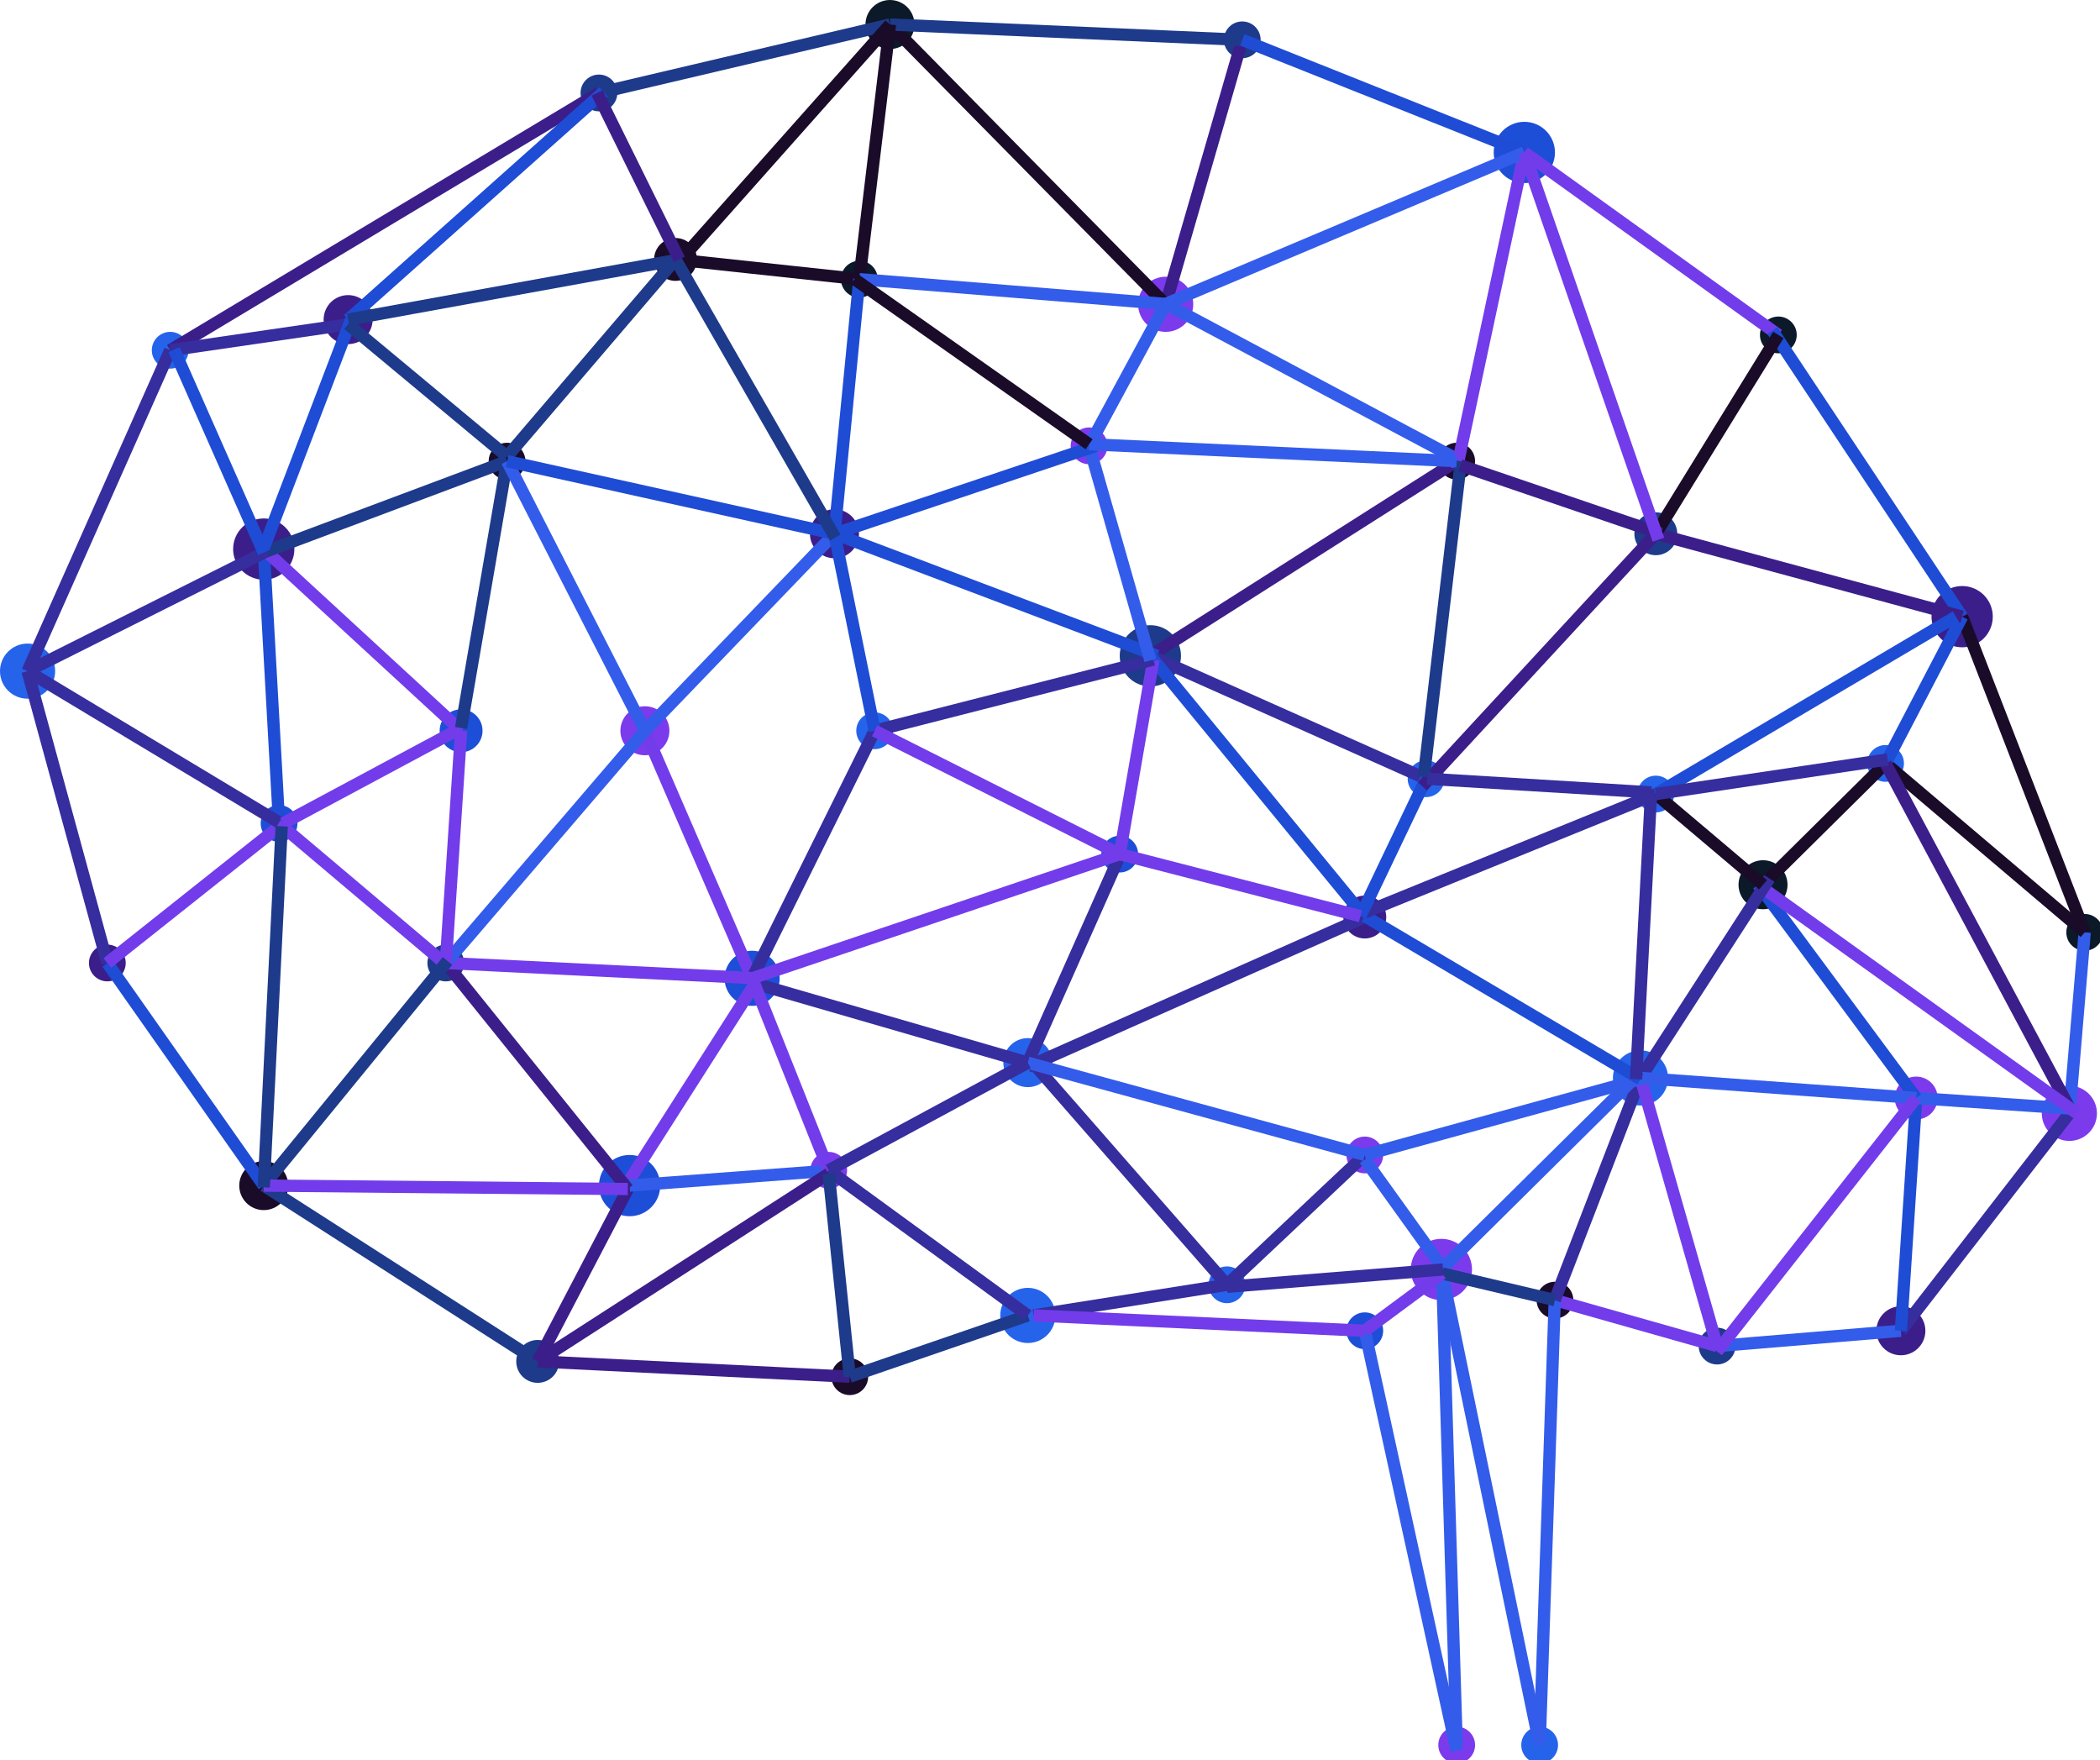 <?xml version="1.0" encoding="UTF-8"?>
<svg id="Layer_1" data-name="Layer 1" xmlns="http://www.w3.org/2000/svg" viewBox="0 0 342.76 287.29">
  <defs>
    <!-- Deep blue and purple colors for concentric bands -->
    <linearGradient id="deepblue1"><stop stop-color="#0B1929"/></linearGradient>
    <linearGradient id="deeppurple1"><stop stop-color="#1A0B29"/></linearGradient>
    <linearGradient id="deepblue2"><stop stop-color="#1E3A8A"/></linearGradient>
    <linearGradient id="deeppurple2"><stop stop-color="#3B1E8A"/></linearGradient>
    <linearGradient id="deepblue3"><stop stop-color="#1D4ED8"/></linearGradient>
    <linearGradient id="deeppurple3"><stop stop-color="#7C3AED"/></linearGradient>
    <linearGradient id="deepblue4"><stop stop-color="#2563EB"/></linearGradient>
    
    <!-- Radial gradients for bands -->
    <radialGradient id="band1" cx="1028.28" cy="861.87" r="1100">
      <stop offset="0%" stop-color="#0B1929"/>
      <stop offset="100%" stop-color="#1A0B29"/>
    </radialGradient>
    
    <radialGradient id="band2" cx="1028.28" cy="861.87" r="1200">
      <stop offset="0%" stop-color="#1A0B29"/>
      <stop offset="100%" stop-color="#1E3A8A"/>
    </radialGradient>
    
    <radialGradient id="band3" cx="1028.28" cy="861.87" r="1300">
      <stop offset="0%" stop-color="#1E3A8A"/>
      <stop offset="100%" stop-color="#3B1E8A"/>
    </radialGradient>
    
    <radialGradient id="band4" cx="1028.28" cy="861.87" r="1400">
      <stop offset="0%" stop-color="#3B1E8A"/>
      <stop offset="100%" stop-color="#1D4ED8"/>
    </radialGradient>
    
    <radialGradient id="band5" cx="1028.28" cy="861.87" r="1500">
      <stop offset="0%" stop-color="#1D4ED8"/>
      <stop offset="100%" stop-color="#7C3AED"/>
    </radialGradient>
    
    <radialGradient id="band6" cx="1028.28" cy="861.87" r="1600">
      <stop offset="0%" stop-color="#7C3AED"/>
      <stop offset="100%" stop-color="#2563EB"/>
    </radialGradient>
    
    <radialGradient id="band7" cx="1028.28" cy="861.87" r="1700">
      <stop offset="0%" stop-color="#2563EB"/>
      <stop offset="100%" stop-color="#3B1E8A"/>
    </radialGradient>
    
    <!-- Glow filter -->
    <filter id="glow" x="-50%" y="-50%" width="200%" height="200%">
      <feGaussianBlur stdDeviation="2" result="coloredBlur"/>
      <feMerge> 
        <feMergeNode in="coloredBlur"/>
        <feMergeNode in="SourceGraphic"/>
      </feMerge>
    </filter>
    
    <style>
      .cls-1,.cls-2,.cls-3,.cls-4,.cls-5{filter:url(#glow);}
      .cls-2,.cls-3,.cls-4,.cls-5,.cls-6{stroke-miterlimit:10;filter:url(#glow);}
      .cls-2{stroke-width:4px;}
      .cls-3{stroke-width:3px;}
      .cls-4{stroke-width:5px;}
      .cls-5,.cls-6{stroke-width:2px;}
      .cls-6{fill:none;}
      
      /* Concentric circle bands (alternating blue/purple) */
      .band1{fill:url(#deepblue1);stroke:url(#deepblue1);}      /* Closest to center */
      .band2{fill:url(#deeppurple1);stroke:url(#deeppurple1);}
      .band3{fill:url(#deepblue2);stroke:url(#deepblue2);}
      .band4{fill:url(#deeppurple2);stroke:url(#deeppurple2);}
      .band5{fill:url(#deepblue3);stroke:url(#deepblue3);}
      .band6{fill:url(#deeppurple3);stroke:url(#deeppurple3);}
      .band7{fill:url(#deepblue4);stroke:url(#deepblue4);}      /* Farthest from center */
    </style>
  </defs>
  
  <!-- Vertices colored by concentric band (distance from center at 1028.28, 861.87) -->
  <!-- Band calculations: distance = sqrt((x-1028.28)² + (y-861.87)²) -->
  
  <!-- Band 7 (outermost, deepblue4): distance ~1000+ -->
  <circle class="cls-1 band7" cx="251.3" cy="284.79" r="2.5"/>
  <circle class="cls-2 band7" cx="267.76" cy="175.92" r="2.5"/>
  <circle class="cls-1 band7" cx="232.76" cy="127.09" r="2.5"/>
  <circle class="cls-1 band7" cx="27.78" cy="57.16" r="2.5"/>
  <circle class="cls-1 band7" cx="142.76" cy="119.26" r="2.5"/>
  <circle class="cls-1 band7" cx="270.26" cy="129.59" r="2.5"/>
  <circle class="cls-1 band7" cx="307.76" cy="124.59" r="2.5"/>
  <circle class="cls-2 band7" cx="4.5" cy="109.53" r="2.5"/>
  <circle class="cls-1 band7" cx="200.26" cy="209.68" r="2.5"/>
  <circle class="cls-3 band7" cx="167.76" cy="173.42" r="2.5"/>
  <circle class="cls-2 band7" cx="167.76" cy="214.68" r="2.5"/>
  
  <!-- Band 6 (deeppurple3): distance ~950-1000 -->
  <circle class="cls-4 band6" cx="235.26" cy="207.18" r="2.5"/>
  <circle class="cls-3 band6" cx="105.26" cy="119.26" r="2.5"/>
  <circle class="cls-1 band6" cx="135.26" cy="190.99" r="2.5"/>
  <circle class="cls-1 band6" cx="237.76" cy="284.79" r="2.5"/>
  <circle class="cls-5 band6" cx="312.76" cy="179.2" r="2.5"/>
  <circle class="cls-1 band6" cx="177.76" cy="72.76" r="2.5"/>
  <circle class="cls-2 band6" cx="190.26" cy="49.66" r="2.5"/>
  <circle class="cls-2 band6" cx="337.76" cy="181.7" r="2.5"/>
  <circle class="cls-1 band6" cx="222.76" cy="188.49" r="2.5"/>
  
  <!-- Band 5 (deepblue3): distance ~900-950 -->
  <circle class="cls-4 band5" cx="248.8" cy="24.88" r="2.5"/>
  <circle class="cls-1 band5" cx="182.76" cy="139.39" r="2.5"/>
  <circle class="cls-1 band5" cx="222.76" cy="217.18" r="2.5"/>
  <circle class="cls-4 band5" cx="102.76" cy="193.49" r="2.5"/>
  <circle class="cls-1 band5" cx="45.55" cy="134.39" r="2.5"/>
  <circle class="cls-2 band5" cx="122.76" cy="159.66" r="2.5"/>
  <circle class="cls-5 band5" cx="75.26" cy="119.26" r="2.5"/>
  
  <!-- Band 4 (deeppurple2): distance ~850-900 -->
  <circle class="cls-3 band4" cx="310.26" cy="217.18" r="2.5"/>
  <circle class="cls-3 band4" cx="56.82" cy="52.16" r="2.5"/>
  <circle class="cls-1 band4" cx="17.52" cy="157.16" r="2.5"/>
  <circle class="cls-4 band4" cx="43.05" cy="89.61" r="2.5"/>
  <circle class="cls-5 band4" cx="222.76" cy="149.66" r="2.5"/>
  <circle class="cls-4 band4" cx="320.26" cy="100.64" r="2.5"/>
  <circle class="cls-3 band4" cx="136.2" cy="87.11" r="2.5"/>
  
  <!-- Band 3 (deepblue2): distance ~800-850 -->
  <circle class="cls-1 band3" cx="72.76" cy="157.16" r="2.5"/>
  <circle class="cls-5 band3" cx="87.76" cy="222.18" r="2.5"/>
  <circle class="cls-1 band3" cx="202.76" cy="6.5" r="2.5"/>
  <circle class="cls-4 band3" cx="187.76" cy="107.03" r="2.5"/>
  <circle class="cls-5 band3" cx="270.26" cy="87.11" r="2.5"/>
  <circle class="cls-1 band3" cx="280.26" cy="219.68" r="2.5"/>
  <circle class="cls-1 band3" cx="97.76" cy="15.17" r="2.5"/>
  
  <!-- Band 2 (deeppurple1): distance ~750-800 -->
  <circle class="cls-3 band2" cx="43.05" cy="193.49" r="2.5"/>
  <circle class="cls-5 band2" cx="110.26" cy="42.34" r="2.5"/>
  <circle class="cls-1 band2" cx="237.76" cy="75.26" r="2.5"/>
  <circle class="cls-1 band2" cx="253.8" cy="212.18" r="2.5"/>
  <circle class="cls-1 band2" cx="82.76" cy="75.26" r="2.5"/>
  <circle class="cls-1 band2" cx="138.7" cy="224.68" r="2.5"/>
  
  <!-- Band 1 (deepblue1): distance ~700-750 -->
  <circle class="cls-3 band1" cx="145.26" cy="4" r="2.5"/>
  <circle class="cls-1 band1" cx="140.26" cy="45.56" r="2.5"/>
  <circle class="cls-1 band1" cx="340.26" cy="152.16" r="2.5"/>
  <circle class="cls-3 band1" cx="287.76" cy="144.39" r="2.5"/>
  <circle class="cls-1 band1" cx="290.26" cy="54.66" r="2.5"/>
  
  <!-- Lines with radial band gradients -->
  <line class="cls-6" x1="202.76" y1="6.5" x2="190.26" y2="49.66" stroke="url(#band3)" stroke-width="2" filter="url(#glow)"/>
  <line class="cls-6" x1="145.26" y1="4" x2="190.26" y2="49.66" stroke="url(#band1)" stroke-width="2" filter="url(#glow)"/>
  <line class="cls-6" x1="202.76" y1="6.5" x2="145.26" y2="4" stroke="url(#band2)" stroke-width="2" filter="url(#glow)"/>
  <line class="cls-6" x1="248.8" y1="24.88" x2="202.76" y2="6.5" stroke="url(#band4)" stroke-width="2" filter="url(#glow)"/>
  <line class="cls-6" x1="97.76" y1="15.17" x2="145.26" y2="4" stroke="url(#band2)" stroke-width="2" filter="url(#glow)"/>
  <line class="cls-6" x1="280.26" y1="219.68" x2="310.26" y2="217.18" stroke="url(#band6)" stroke-width="2" filter="url(#glow)"/>
  <line class="cls-6" x1="337.76" y1="181.7" x2="310.26" y2="217.18" stroke="url(#band7)" stroke-width="2" filter="url(#glow)"/>
  <line class="cls-6" x1="248.8" y1="24.88" x2="290.26" y2="54.66" stroke="url(#band5)" stroke-width="2" filter="url(#glow)"/>
  <line class="cls-6" x1="320.26" y1="100.64" x2="289.29" y2="53.96" stroke="url(#band4)" stroke-width="2" filter="url(#glow)"/>
  <line class="cls-6" x1="340.26" y1="152.16" x2="320.26" y2="100.64" stroke="url(#band1)" stroke-width="2" filter="url(#glow)"/>
  <line class="cls-6" x1="337.76" y1="181.7" x2="340.26" y2="152.16" stroke="url(#band6)" stroke-width="2" filter="url(#glow)"/>
  <line class="cls-6" x1="280.26" y1="219.68" x2="253.8" y2="212.18" stroke="url(#band5)" stroke-width="2" filter="url(#glow)"/>
  <line class="cls-6" x1="251.3" y1="284.79" x2="253.8" y2="211.11" stroke="url(#band6)" stroke-width="2" filter="url(#glow)"/>
  <line class="cls-6" x1="237.76" y1="284.79" x2="251.3" y2="284.79" stroke="url(#band7)" stroke-width="2" filter="url(#glow)"/>
  <line class="cls-6" x1="222.76" y1="217.18" x2="237.76" y2="285.73" stroke="url(#band6)" stroke-width="2" filter="url(#glow)"/>
  <line class="cls-6" x1="235.39" y1="207.83" x2="237.76" y2="284.79" stroke="url(#band6)" stroke-width="2" filter="url(#glow)"/>
  <line class="cls-6" x1="235.26" y1="207.18" x2="251.3" y2="284.79" stroke="url(#band6)" stroke-width="2" filter="url(#glow)"/>
  <line class="cls-6" x1="253.76" y1="212.18" x2="267.76" y2="175.92" stroke="url(#band7)" stroke-width="2" filter="url(#glow)"/>
  <line class="cls-6" x1="280.26" y1="219.68" x2="267.76" y2="175.92" stroke="url(#band5)" stroke-width="2" filter="url(#glow)"/>
  <line class="cls-6" x1="312.76" y1="179.2" x2="310.26" y2="217.18" stroke="url(#band4)" stroke-width="2" filter="url(#glow)"/>
  <line class="cls-6" x1="337.83" y1="180.91" x2="312.76" y2="179.2" stroke="url(#band6)" stroke-width="2" filter="url(#glow)"/>
  <line class="cls-6" x1="307.76" y1="124.59" x2="340.26" y2="152.16" stroke="url(#band1)" stroke-width="2" filter="url(#glow)"/>
  <line class="cls-6" x1="320.26" y1="100.64" x2="307.76" y2="124.59" stroke="url(#band4)" stroke-width="2" filter="url(#glow)"/>
  <line class="cls-6" x1="287.76" y1="144.39" x2="307.76" y2="124.59" stroke="url(#band1)" stroke-width="2" filter="url(#glow)"/>
  <line class="cls-6" x1="312.76" y1="179.2" x2="286.97" y2="144.39" stroke="url(#band4)" stroke-width="2" filter="url(#glow)"/>
  <line class="cls-6" x1="337.83" y1="180.91" x2="307.76" y2="124.59" stroke="url(#band3)" stroke-width="2" filter="url(#glow)"/>
  <line class="cls-6" x1="286.97" y1="144.39" x2="339.01" y2="181.7" stroke="url(#band5)" stroke-width="2" filter="url(#glow)"/>
  <line class="cls-6" x1="267.76" y1="175.92" x2="288.79" y2="143.36" stroke="url(#band7)" stroke-width="2" filter="url(#glow)"/>
  <line class="cls-6" x1="312.76" y1="179.2" x2="267.76" y2="175.92" stroke="url(#band6)" stroke-width="2" filter="url(#glow)"/>
  <line class="cls-6" x1="280.26" y1="220.55" x2="312.76" y2="179.2" stroke="url(#band5)" stroke-width="2" filter="url(#glow)"/>
  <line class="cls-6" x1="270.26" y1="87.11" x2="320.26" y2="100.64" stroke="url(#band3)" stroke-width="2" filter="url(#glow)"/>
  <line class="cls-6" x1="290.26" y1="54.66" x2="270.26" y2="87.11" stroke="url(#band1)" stroke-width="2" filter="url(#glow)"/>
  <line class="cls-6" x1="270.26" y1="129.59" x2="270.26" y2="87.11" stroke="url(#band7)" stroke-width="2" filter="url(#glow)"/>
  <line class="cls-6" x1="319.24" y1="100.64" x2="270.26" y2="129.59" stroke="url(#band4)" stroke-width="2" filter="url(#glow)"/>
  <line class="cls-6" x1="287.76" y1="144.39" x2="270.26" y2="129.59" stroke="url(#band1)" stroke-width="2" filter="url(#glow)"/>
  <line class="cls-6" x1="187.76" y1="107.03" x2="237.76" y2="75.26" stroke="url(#band3)" stroke-width="2" filter="url(#glow)"/>
  <line class="cls-6" x1="232.76" y1="127.09" x2="187.76" y2="107.03" stroke="url(#band7)" stroke-width="2" filter="url(#glow)"/>
  <line class="cls-6" x1="222.76" y1="149.66" x2="187.76" y2="107.03" stroke="url(#band4)" stroke-width="2" filter="url(#glow)"/>
  <line class="cls-6" x1="182.76" y1="139.39" x2="188.26" y2="107.64" stroke="url(#band5)" stroke-width="2" filter="url(#glow)"/>
  <line class="cls-6" x1="142.76" y1="119.26" x2="188.26" y2="107.64" stroke="url(#band7)" stroke-width="2" filter="url(#glow)"/>
  <line class="cls-6" x1="136.2" y1="87.11" x2="188.86" y2="107.03" stroke="url(#band4)" stroke-width="2" filter="url(#glow)"/>
  <line class="cls-6" x1="177.76" y1="72.76" x2="187.76" y2="107.77" stroke="url(#band6)" stroke-width="2" filter="url(#glow)"/>
  <line class="cls-6" x1="75.26" y1="119.26" x2="105.26" y2="119.26" stroke="url(#band5)" stroke-width="2" filter="url(#glow)"/>
  <line class="cls-6" x1="122.76" y1="159.66" x2="105.26" y2="119.26" stroke="url(#band5)" stroke-width="2" filter="url(#glow)"/>
  <line class="cls-6" x1="102.76" y1="192.58" x2="123.77" y2="159.66" stroke="url(#band5)" stroke-width="2" filter="url(#glow)"/>
  <line class="cls-6" x1="167.76" y1="173.42" x2="182.51" y2="140.23" stroke="url(#band7)" stroke-width="2" filter="url(#glow)"/>
  <line class="cls-6" x1="167.76" y1="214.68" x2="167.76" y2="173.42" stroke="url(#band7)" stroke-width="2" filter="url(#glow)"/>
  <line class="cls-6" x1="138.7" y1="224.68" x2="167.76" y2="214.68" stroke="url(#band2)" stroke-width="2" filter="url(#glow)"/>
  <line class="cls-6" x1="200.26" y1="209.68" x2="168.69" y2="214.68" stroke="url(#band7)" stroke-width="2" filter="url(#glow)"/>
  <line class="cls-6" x1="222.76" y1="217.18" x2="168.69" y2="214.68" stroke="url(#band5)" stroke-width="2" filter="url(#glow)"/>
  <line class="cls-6" x1="87.76" y1="222.18" x2="138.7" y2="224.68" stroke="url(#band3)" stroke-width="2" filter="url(#glow)"/>
  <line class="cls-6" x1="43.05" y1="193.49" x2="87.76" y2="222.18" stroke="url(#band2)" stroke-width="2" filter="url(#glow)"/>
  <line class="cls-6" x1="17.52" y1="157.16" x2="43.05" y2="193.49" stroke="url(#band4)" stroke-width="2" filter="url(#glow)"/>
  <line class="cls-6" x1="4.5" y1="109.53" x2="17.52" y2="157.16" stroke="url(#band7)" stroke-width="2" filter="url(#glow)"/>
  <line class="cls-6" x1="110.26" y1="42.34" x2="82.76" y2="74.51" stroke="url(#band2)" stroke-width="2" filter="url(#glow)"/>
  <line class="cls-6" x1="140.26" y1="45.56" x2="110.26" y2="42.34" stroke="url(#band1)" stroke-width="2" filter="url(#glow)"/>
  <line class="cls-6" x1="145.26" y1="4" x2="111.17" y2="42.34" stroke="url(#band1)" stroke-width="2" filter="url(#glow)"/>
  <line class="cls-6" x1="140.26" y1="45.56" x2="145.26" y2="4" stroke="url(#band1)" stroke-width="2" filter="url(#glow)"/>
  <line class="cls-6" x1="190.93" y1="49.66" x2="140.26" y2="45.56" stroke="url(#band6)" stroke-width="2" filter="url(#glow)"/>
  <line class="cls-6" x1="136.2" y1="87.11" x2="140.26" y2="45.56" stroke="url(#band4)" stroke-width="2" filter="url(#glow)"/>
  <line class="cls-6" x1="177.76" y1="72.76" x2="190.27" y2="49.6" stroke="url(#band6)" stroke-width="2" filter="url(#glow)"/>
  <line class="cls-6" x1="136.2" y1="87.11" x2="178.9" y2="72.76" stroke="url(#band4)" stroke-width="2" filter="url(#glow)"/>
  <line class="cls-6" x1="105.26" y1="119.26" x2="136.2" y2="87.11" stroke="url(#band6)" stroke-width="2" filter="url(#glow)"/>
  <line class="cls-6" x1="142.76" y1="119.26" x2="122.75" y2="159.64" stroke="url(#band7)" stroke-width="2" filter="url(#glow)"/>
  <line class="cls-6" x1="136.2" y1="87.11" x2="142.76" y2="119.26" stroke="url(#band4)" stroke-width="2" filter="url(#glow)"/>
  <line class="cls-6" x1="104.5" y1="119.26" x2="142.76" y2="119.26" stroke="url(#band6)" stroke-width="2" filter="url(#glow)"/>
  <line class="cls-6" x1="182.76" y1="139.39" x2="142.76" y2="119.26" stroke="url(#band5)" stroke-width="2" filter="url(#glow)"/>
  <line class="cls-6" x1="167.76" y1="173.42" x2="122.76" y2="160.38" stroke="url(#band7)" stroke-width="2" filter="url(#glow)"/>
  <line class="cls-6" x1="182.76" y1="139.39" x2="122.76" y2="159.66" stroke="url(#band5)" stroke-width="2" filter="url(#glow)"/>
  <line class="cls-6" x1="200.26" y1="209.68" x2="222.76" y2="188.49" stroke="url(#band7)" stroke-width="2" filter="url(#glow)"/>
  <line class="cls-6" x1="168.54" y1="173.42" x2="200.26" y2="209.68" stroke="url(#band7)" stroke-width="2" filter="url(#glow)"/>
  <line class="cls-6" x1="222.76" y1="149.66" x2="222.76" y2="188.49" stroke="url(#band4)" stroke-width="2" filter="url(#glow)"/>
  <line class="cls-6" x1="235.26" y1="207.18" x2="267.76" y2="175" stroke="url(#band6)" stroke-width="2" filter="url(#glow)"/>
  <line class="cls-6" x1="253.8" y1="212.18" x2="235.39" y2="207.83" stroke="url(#band2)" stroke-width="2" filter="url(#glow)"/>
  <line class="cls-6" x1="222.76" y1="217.18" x2="235.39" y2="207.83" stroke="url(#band5)" stroke-width="2" filter="url(#glow)"/>
  <line class="cls-6" x1="222.76" y1="188.49" x2="267.76" y2="176.12" stroke="url(#band6)" stroke-width="2" filter="url(#glow)"/>
  <line class="cls-6" x1="235.26" y1="206.65" x2="222.76" y2="189.25" stroke="url(#band6)" stroke-width="2" filter="url(#glow)"/>
  <line class="cls-6" x1="200.26" y1="210.01" x2="235.53" y2="207.18" stroke="url(#band7)" stroke-width="2" filter="url(#glow)"/>
  <line class="cls-6" x1="167.76" y1="174.08" x2="222.76" y2="149.66" stroke="url(#band7)" stroke-width="2" filter="url(#glow)"/>
  <line class="cls-6" x1="222.76" y1="188.49" x2="167.76" y2="173.44" stroke="url(#band6)" stroke-width="2" filter="url(#glow)"/>
  <line class="cls-6" x1="222.76" y1="149.52" x2="267.76" y2="176.12" stroke="url(#band4)" stroke-width="2" filter="url(#glow)"/>
  <line class="cls-6" x1="270.26" y1="129.59" x2="222.76" y2="148.91" stroke="url(#band7)" stroke-width="2" filter="url(#glow)"/>
  <line class="cls-6" x1="267.03" y1="176.12" x2="269.46" y2="129.91" stroke="url(#band7)" stroke-width="2" filter="url(#glow)"/>
  <line class="cls-6" x1="190.27" y1="49.6" x2="238.45" y2="75.26" stroke="url(#band6)" stroke-width="2" filter="url(#glow)"/>
  <line class="cls-6" x1="248.8" y1="24.88" x2="237.76" y2="76.5" stroke="url(#band5)" stroke-width="2" filter="url(#glow)"/>
  <line class="cls-6" x1="190.27" y1="49.6" x2="248.8" y2="24.88" stroke="url(#band6)" stroke-width="2" filter="url(#glow)"/>
  <line class="cls-6" x1="222.05" y1="149.52" x2="232.76" y2="127.09" stroke="url(#band4)" stroke-width="2" filter="url(#glow)"/>
  <line class="cls-6" x1="270.26" y1="87.11" x2="232.16" y2="128.34" stroke="url(#band3)" stroke-width="2" filter="url(#glow)"/>
  <line class="cls-6" x1="238.45" y1="75.26" x2="232.39" y2="126.79" stroke="url(#band2)" stroke-width="2" filter="url(#glow)"/>
  <line class="cls-6" x1="271.1" y1="87.11" x2="238.37" y2="75.94" stroke="url(#band3)" stroke-width="2" filter="url(#glow)"/>
  <line class="cls-6" x1="248.8" y1="24.88" x2="270.69" y2="88.08" stroke="url(#band5)" stroke-width="2" filter="url(#glow)"/>
  <line class="cls-6" x1="232.94" y1="127.09" x2="269.53" y2="129.32" stroke="url(#band7)" stroke-width="2" filter="url(#glow)"/>
  <line class="cls-6" x1="182.76" y1="139.39" x2="222.05" y2="149.52" stroke="url(#band5)" stroke-width="2" filter="url(#glow)"/>
  <line class="cls-6" x1="4.5" y1="109.53" x2="27.78" y2="57.16" stroke="url(#band7)" stroke-width="2" filter="url(#glow)"/>
  <line class="cls-6" x1="97.76" y1="15.17" x2="27.78" y2="57.16" stroke="url(#band3)" stroke-width="2" filter="url(#glow)"/>
  <line class="cls-6" x1="87.76" y1="222.18" x2="102.76" y2="193.49" stroke="url(#band3)" stroke-width="2" filter="url(#glow)"/>
  <line class="cls-6" x1="136.2" y1="190.99" x2="102.76" y2="193.49" stroke="url(#band6)" stroke-width="2" filter="url(#glow)"/>
  <line class="cls-6" x1="167.76" y1="214.68" x2="135.26" y2="190.99" stroke="url(#band7)" stroke-width="2" filter="url(#glow)"/>
  <line class="cls-6" x1="122.76" y1="159.62" x2="135.26" y2="190.99" stroke="url(#band5)" stroke-width="2" filter="url(#glow)"/>
  <line class="cls-6" x1="167.76" y1="173.44" x2="135.26" y2="190.99" stroke="url(#band7)" stroke-width="2" filter="url(#glow)"/>
  <line class="cls-6" x1="87.76" y1="222.18" x2="135.26" y2="191.55" stroke="url(#band3)" stroke-width="2" filter="url(#glow)"/>
  <line class="cls-6" x1="138.7" y1="224.68" x2="135.26" y2="191.55" stroke="url(#band2)" stroke-width="2" filter="url(#glow)"/>
  <line class="cls-6" x1="72.76" y1="157.16" x2="102.47" y2="194.05" stroke="url(#band3)" stroke-width="2" filter="url(#glow)"/>
  <line class="cls-6" x1="122.76" y1="159.62" x2="72.76" y2="157.16" stroke="url(#band5)" stroke-width="2" filter="url(#glow)"/>
  <line class="cls-6" x1="105.26" y1="119.26" x2="72.76" y2="157.16" stroke="url(#band6)" stroke-width="2" filter="url(#glow)"/>
  <line class="cls-6" x1="75.26" y1="119.26" x2="72.76" y2="157.16" stroke="url(#band5)" stroke-width="2" filter="url(#glow)"/>
  <line class="cls-6" x1="45.55" y1="134.39" x2="73.3" y2="157.83" stroke="url(#band5)" stroke-width="2" filter="url(#glow)"/>
  <line class="cls-6" x1="43.05" y1="193.49" x2="73.04" y2="156.83" stroke="url(#band2)" stroke-width="2" filter="url(#glow)"/>
  <line class="cls-6" x1="102.47" y1="194.05" x2="43.05" y2="193.49" stroke="url(#band5)" stroke-width="2" filter="url(#glow)"/>
  <line class="cls-6" x1="43.05" y1="89.61" x2="45.55" y2="134.39" stroke="url(#band4)" stroke-width="2" filter="url(#glow)"/>
  <line class="cls-6" x1="75.26" y1="119.26" x2="43.05" y2="89.61" stroke="url(#band5)" stroke-width="2" filter="url(#glow)"/>
  <line class="cls-6" x1="82.76" y1="75.26" x2="43.46" y2="89.99" stroke="url(#band2)" stroke-width="2" filter="url(#glow)"/>
  <line class="cls-6" x1="4.5" y1="109.53" x2="43.46" y2="89.99" stroke="url(#band7)" stroke-width="2" filter="url(#glow)"/>
  <line class="cls-6" x1="46.19" y1="134.39" x2="17.52" y2="157.16" stroke="url(#band5)" stroke-width="2" filter="url(#glow)"/>
  <line class="cls-6" x1="4.5" y1="109.53" x2="45.55" y2="134.22" stroke="url(#band7)" stroke-width="2" filter="url(#glow)"/>
  <line class="cls-6" x1="75.26" y1="118.81" x2="46.19" y2="134.39" stroke="url(#band5)" stroke-width="2" filter="url(#glow)"/>
  <line class="cls-6" x1="43.05" y1="193.77" x2="45.98" y2="134.85" stroke="url(#band2)" stroke-width="2" filter="url(#glow)"/>
  <line class="cls-6" x1="82.76" y1="75.26" x2="75.26" y2="118.81" stroke="url(#band2)" stroke-width="2" filter="url(#glow)"/>
  <line class="cls-6" x1="105.26" y1="119.26" x2="82.76" y2="75.26" stroke="url(#band6)" stroke-width="2" filter="url(#glow)"/>
  <line class="cls-6" x1="136.2" y1="87.11" x2="82.76" y2="75.26" stroke="url(#band4)" stroke-width="2" filter="url(#glow)"/>
  <line class="cls-6" x1="110.26" y1="42.34" x2="136.33" y2="87.74" stroke="url(#band2)" stroke-width="2" filter="url(#glow)"/>
  <line class="cls-6" x1="56.82" y1="52.16" x2="98.5" y2="15" stroke="url(#band4)" stroke-width="2" filter="url(#glow)"/>
  <line class="cls-6" x1="27.78" y1="57.16" x2="57.3" y2="52.86" stroke="url(#band7)" stroke-width="2" filter="url(#glow)"/>
  <line class="cls-6" x1="43.05" y1="89.45" x2="57.3" y2="52.16" stroke="url(#band4)" stroke-width="2" filter="url(#glow)"/>
  <line class="cls-6" x1="110.88" y1="42.34" x2="56.82" y2="52.16" stroke="url(#band2)" stroke-width="2" filter="url(#glow)"/>
  <line class="cls-6" x1="97.46" y1="15.17" x2="110.88" y2="42.34" stroke="url(#band3)" stroke-width="2" filter="url(#glow)"/>
  <line class="cls-6" x1="82.76" y1="74.51" x2="56.82" y2="52.93" stroke="url(#band2)" stroke-width="2" filter="url(#glow)"/>
  <line class="cls-6" x1="43.05" y1="90.19" x2="28.41" y2="57.06" stroke="url(#band4)" stroke-width="2" filter="url(#glow)"/>
  <line class="cls-6" x1="177.76" y1="72.5" x2="237.76" y2="75.26" stroke="url(#band6)" stroke-width="2" filter="url(#glow)"/>
  <line class="cls-6" x1="139.48" y1="45.56" x2="177.76" y2="72.5" stroke="url(#band1)" stroke-width="2" filter="url(#glow)"/>
  <line class="cls-6" x1="270.26" y1="129.59" x2="308.1" y2="123.94" stroke="url(#band7)" stroke-width="2" filter="url(#glow)"/>
</svg>
